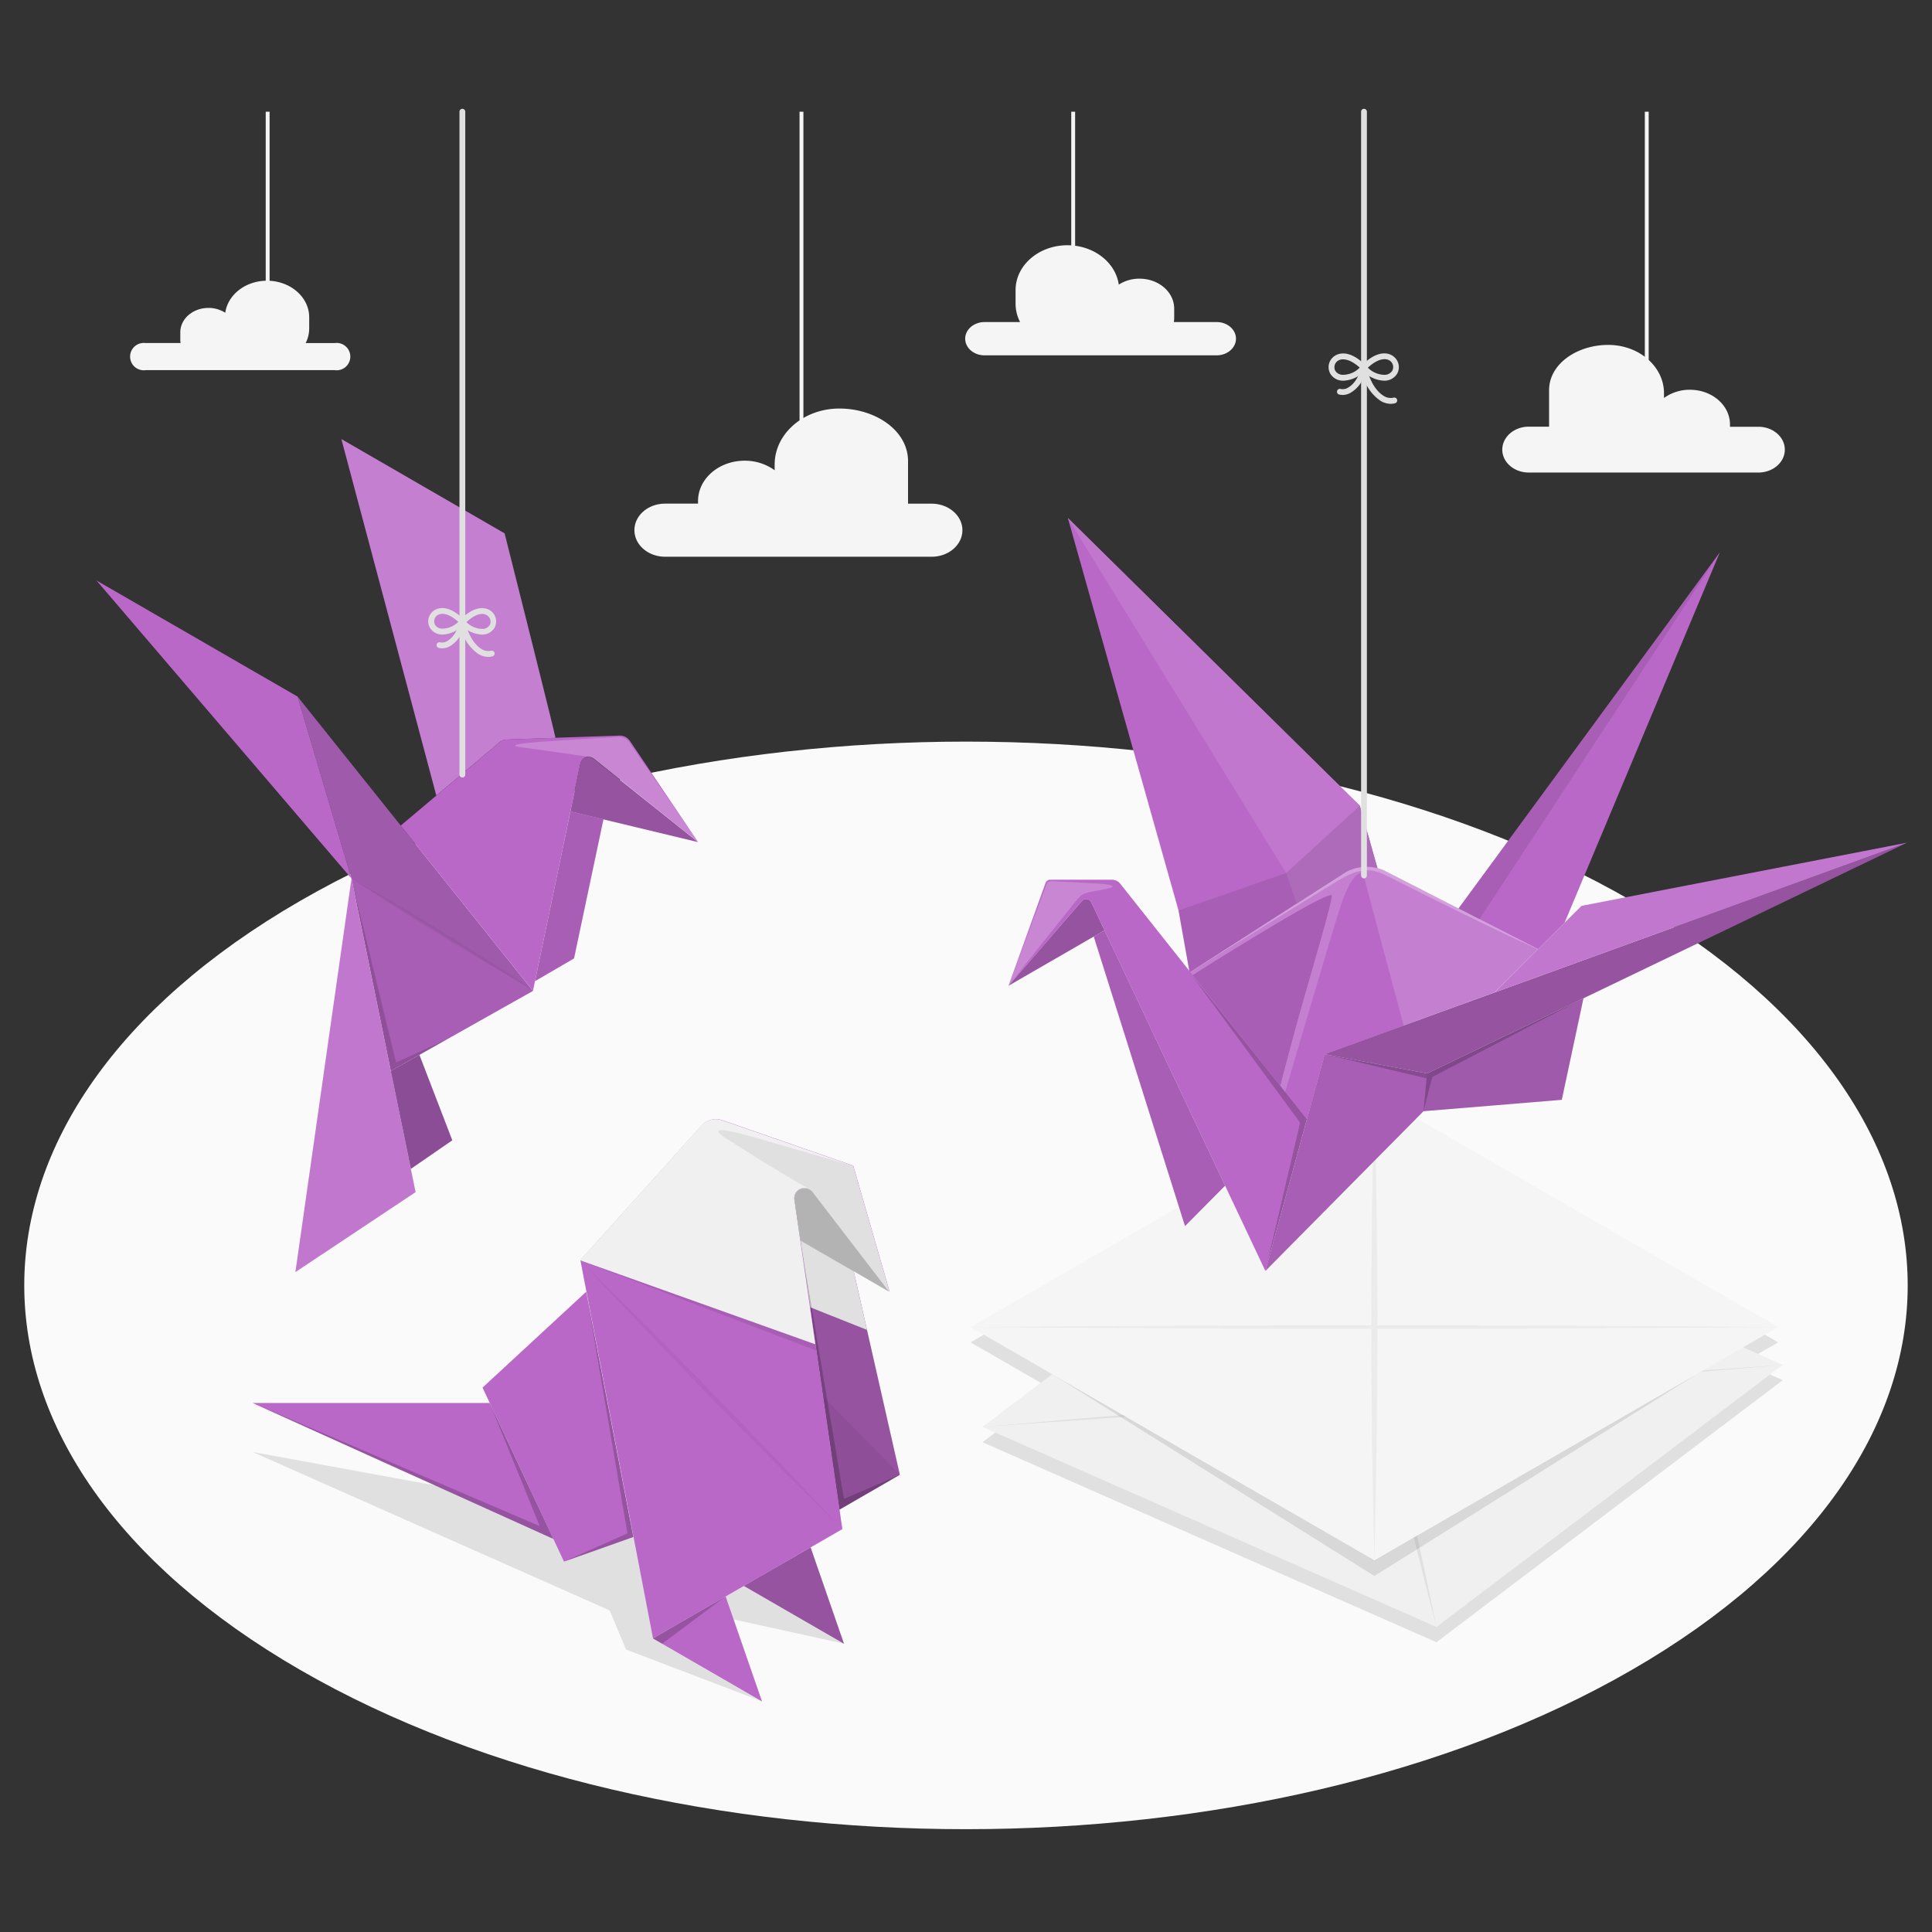 <svg xmlns="http://www.w3.org/2000/svg" viewBox="0 0 500 500"><rect x="0" y="0" width="500" height="500" fill="#333333" stroke="none"/><g id="Floor"><path id="floor" d="M77.66,233.16c-95.18,55-95.17,144,0,199s249.49,54.95,344.67,0,95.17-144,0-199S172.84,178.21,77.66,233.16Z" style="fill:#fafafa"></path></g><g id="Clouds"><g id="Cloud"><path id="cloud" d="M241.09,130.35H235v-11c0-8-8.52-13.62-17.77-13.62s-16.75,6.49-16.75,14.5v1.47a13.13,13.13,0,0,0-7.77-2.47c-6.66,0-12.06,4.68-12.06,10.44v.67h-8.52c-4.39,0-7.94,3.07-7.94,6.87s3.55,6.87,7.94,6.87h69c4.38,0,7.94-3.07,7.94-6.87S245.47,130.35,241.09,130.35Z" style="fill:#f5f5f5"></path><rect x="206.92" y="28.91" width="1" height="81.77" style="fill:#f5f5f5"></rect></g><g id="cloud"><path id="cloud" d="M395.63,110.42h5.27V101c0-6.9,7.34-11.74,15.31-11.74s14.43,5.6,14.43,12.5V103a11.31,11.31,0,0,1,6.7-2.13c5.73,0,10.38,4,10.38,9v.58h7.35c3.78,0,6.84,2.65,6.84,5.92s-3.06,5.92-6.84,5.92H395.63c-3.77,0-6.84-2.65-6.84-5.92S391.86,110.42,395.63,110.42Z" style="fill:#f5f5f5"></path><rect x="425.68" y="28.91" width="1" height="81.77" style="fill:#f5f5f5"></rect></g><g id="cloud"><path id="cloud" d="M314.87,83.35H303.79a7.45,7.45,0,0,0,.09-1.06V79.88c0-4.29-4-7.76-9-7.76a9.76,9.76,0,0,0-5.34,1.54c-.82-5.74-6.45-10.19-13.3-10.19-7.41,0-13.41,5.2-13.41,11.61v3.6A10.35,10.35,0,0,0,264,83.35h-9.21c-2.74,0-5,1.93-5,4.3s2.23,4.31,5,4.31h60.08c2.75,0,5-1.93,5-4.31S317.62,83.35,314.87,83.35Z" style="fill:#f5f5f5"></path><rect x="277.24" y="28.91" width="1" height="37.81" style="fill:#f5f5f5"></rect></g><g id="cloud"><path id="cloud" d="M37.74,88.77h9a4.91,4.91,0,0,1-.08-.86V86c0-3.49,3.26-6.31,7.29-6.31a8.07,8.07,0,0,1,4.35,1.25c.66-4.67,5.24-8.29,10.81-8.29,6,0,10.91,4.23,10.91,9.45V85a8.32,8.32,0,0,1-.92,3.79h7.49a3.54,3.54,0,1,1,0,7H37.74a3.54,3.54,0,1,1,0-7Z" style="fill:#f5f5f5"></path><rect x="68.77" y="28.91" width="1" height="55.28" style="fill:#f5f5f5"></rect></g></g><g id="Shadows"><polygon id="Shadow" points="197.21 440.32 162.02 426.89 157.78 416.78 65.38 375.77 200.09 400.45 218.42 425.39 180.29 417 197.21 440.32" style="fill:#e0e0e0"></polygon><polygon id="shadow" points="251.19 347.4 355.69 287.07 460.19 347.4 451.11 352.64 461.4 357.18 371.75 425.01 254.26 373.24 272.31 359.59 251.19 347.4" style="fill:#e0e0e0"></polygon></g><g id="Sheets"><g id="paper-sheets"><polygon points="461.4 353.22 371.75 421.05 254.26 369.28 343.92 301.45 461.4 353.22" style="fill:#f0f0f0"></polygon><path d="M343.92,301.45c10.24,39.48,19.67,80,27.83,119.6-10.25-39.48-19.66-80-27.83-119.6Z" style="fill:#e0e0e0"></path><path d="M254.26,369.28c68.38-5.91,138.49-11.35,207.15-16.06-68.38,5.92-138.5,11.35-207.15,16.06Z" style="fill:#e0e0e0"></path><polygon points="272.35 355.64 355.69 407.87 439.68 355.28 355.69 403.77 272.35 355.64" style="opacity:0.1"></polygon><polygon points="251.19 343.44 355.69 403.77 460.19 343.44 355.69 283.11 251.19 343.44" style="fill:#f5f5f5"></polygon><path d="M356.48,343.89c34.7,0,69.41-.15,103.71-.45-34.3-.3-69-.45-103.71-.45,0-20-.27-40.08-.79-59.88-.52,19.8-.78,39.84-.78,59.88-34.71,0-69.42.15-103.72.45,34.3.3,69,.45,103.72.45,0,20,.26,40.08.78,59.88C356.21,384,356.47,363.93,356.48,343.89Z" style="fill:#ebebeb"></path></g></g><g id="origami-bird-3"><g id="origami-crane"><g id="origami-crane"><path d="M398,245.65,358.65,225.5a10.93,10.93,0,0,0-10.88.53l-39.91,25.65,30.38,37.94,4.59-16.8,43.94-16Z" style="fill:#BA68C8"></path><path d="M398,245.65,358.65,225.5a10.93,10.93,0,0,0-10.88.53l-39.91,25.65,30.38,37.94,4.59-16.8,43.94-16Z" style="fill:#fff;opacity:0.15"></path><path d="M307.86,251.68,347.77,226a10.93,10.93,0,0,1,10.88-.53L398,245.65c-11.35-5-34.58-16.71-39.07-19s-7.57-1.72-12.36,1.1S307.86,251.68,307.86,251.68Z" style="fill:#fff;opacity:0.25"></path><path d="M331.34,281s2.53-10.13,6.38-23.55,6.7-23.07,6.95-25.59-36.18,20.6-36.18,20.6Z" style="fill:#BA68C8"></path><path d="M331.34,281s2.53-10.13,6.38-23.55,6.7-23.07,6.95-25.59-36.18,20.6-36.18,20.6Z" style="opacity:0.1"></path><path d="M332.6,282.58s11.39-38.76,14.12-47.43,5.69-10.69,6.34-8,10.22,38.25,10.22,38.25l-20.45,7.42-4.59,16.8Z" style="fill:#BA68C8"></path><path d="M356.48,224.68a10.92,10.92,0,0,0-8.71,1.36l-39.91,25.64L305,235.63,276.36,134.06l75.56,74.46Z" style="fill:#BA68C8"></path><path d="M356.48,224.68a10.92,10.92,0,0,0-8.71,1.36l-12.2,7.83-2.72-7.93-56.49-91.88,75.56,74.46Z" style="fill:#BA68C8"></path><path d="M356.48,224.68a10.92,10.92,0,0,0-8.71,1.36l-12.2,7.83-2.72-7.93-56.49-91.88,75.56,74.46Z" style="fill:#fff;opacity:0.1"></path><path d="M356.48,224.68l-4.56-16.16-19.07,17.42L305,235.63l2.88,16.05L347.77,226A11,11,0,0,1,356.48,224.68Z" style="opacity:0.1"></path><polygon points="404.91 238.81 445.1 142.93 377.45 235.12 398.04 245.65 404.91 238.81" style="fill:#BA68C8"></polygon><polygon points="382.87 237.9 445.1 142.93 377.45 235.12 382.87 237.9" style="opacity:0.1"></polygon><polygon points="493.5 218.1 369.33 277.81 342.83 272.82 493.5 218.1" style="fill:#BA68C8"></polygon><polygon points="493.5 218.1 369.33 277.81 342.83 272.82 493.5 218.1" style="opacity:0.2"></polygon><polygon points="493.5 218.1 409.3 234.44 386.77 256.86 493.5 218.1" style="fill:#BA68C8"></polygon><polygon points="493.5 218.1 409.3 234.44 386.77 256.86 493.5 218.1" style="fill:#fff;opacity:0.1"></polygon><polygon points="327.49 328.92 368.4 287.58 404.19 284.63 409.8 258.35 369.33 277.81 342.83 272.82 327.49 328.92" style="fill:#BA68C8"></polygon><polygon points="327.49 328.92 368.4 287.58 404.19 284.63 409.8 258.35 369.33 277.81 342.83 272.82 327.49 328.92" style="opacity:0.1"></polygon><polygon points="368.4 287.58 369.33 277.81 409.8 258.35 404.19 284.63 368.4 287.58" style="opacity:0.05"></polygon><polygon points="342.83 272.82 369.21 279.08 368.4 287.58 370.68 278.73 409.8 258.35 369.33 277.81 342.83 272.82" style="opacity:0.2"></polygon><path d="M287.78,227.67h-16a1.27,1.27,0,0,0-1.2.85L261,255.11l19-21.93a1.45,1.45,0,0,1,2.41.33l45.07,95.41,10.75-39.3-48.3-60.9A2.76,2.76,0,0,0,287.78,227.67Z" style="fill:#BA68C8"></path><polygon points="308.49 252.47 336.46 290.54 327.49 328.92 338.24 289.62 308.49 252.47" style="opacity:0.2"></polygon><path d="M280,233.18l-19,21.93,24.84-14.34-3.43-7.26A1.45,1.45,0,0,0,280,233.18Z" style="fill:#BA68C8"></path><path d="M280,233.18l-19,21.93,24.84-14.34-3.43-7.26A1.45,1.45,0,0,0,280,233.18Z" style="opacity:0.2"></path><polygon points="306.68 317.31 283.06 242.38 285.85 240.77 317.06 306.85 306.68 317.31" style="fill:#BA68C8"></polygon><polygon points="306.68 317.31 283.06 242.38 285.85 240.77 317.06 306.85 306.68 317.31" style="opacity:0.1"></polygon><path d="M270.73,229.13c.38-1,.68-1.1,1.45-1.08,2.6.09,8.45.39,12.18.63s4.71.81,2.12,1.32-4.27.79-5.53,1.15c-1.09.32-1.69,1-2.63,2.21-3.71,4.53-17.31,21.75-17.31,21.75S270.34,230.12,270.73,229.13Z" style="fill:#fff;opacity:0.2"></path></g><g id="Cord"><path d="M353,227.33a.76.76,0,0,1-.75-.75V28.91a.75.75,0,0,1,1.5,0V226.58A.76.76,0,0,1,353,227.33Z" style="fill:#e0e0e0"></path><path d="M347.76,98.52l-.4,0a3.82,3.82,0,0,1-3.06-1.77,3.47,3.47,0,0,1,.89-4.48c.78-.62,3.68-2.27,8.29,2.34a.75.75,0,0,1,0,1A8,8,0,0,1,347.76,98.52ZM347.58,93a2.32,2.32,0,0,0-1.46.46,2,2,0,0,0-.54,2.52A2.31,2.31,0,0,0,347.47,97a6.09,6.09,0,0,0,4.42-1.86C350.14,93.55,348.68,93,347.58,93Z" style="fill:#e0e0e0"></path><path d="M358.14,98.52a8,8,0,0,1-5.76-2.91.75.75,0,0,1,0-1c4.61-4.61,7.51-3,8.29-2.34a3.47,3.47,0,0,1,.89,4.48,3.82,3.82,0,0,1-3.06,1.77ZM354,95.15A6.09,6.09,0,0,0,358.43,97a2.31,2.31,0,0,0,1.89-1.07,2,2,0,0,0-.54-2.52C358.75,92.61,356.71,92.67,354,95.15Z" style="fill:#e0e0e0"></path><path d="M359.89,104.51a5.07,5.07,0,0,1-2.72-.85,11.4,11.4,0,0,1-4.29-5.9,8,8,0,0,1-3.18,3.78,4,4,0,0,1-3.15.56.75.75,0,0,1,.43-1.44,2.6,2.6,0,0,0,2-.41c.9-.53,2.53-1.91,3.28-5.29a.75.75,0,0,1,.73-.59h0a.77.77,0,0,1,.73.62c.6,3.25,2.28,6.15,4.28,7.4a3.33,3.33,0,0,0,2.65.52.75.75,0,1,1,.39,1.45A4.2,4.2,0,0,1,359.89,104.51Z" style="fill:#e0e0e0"></path></g></g></g><g id="origami-bird-2"><g id="origami-parakeet"><polygon points="168.96 424.01 197.21 440.32 187.79 413.14 168.96 424.01" style="fill:#BA68C8"></polygon><polygon points="171.35 425.39 187.79 413.14 168.96 424.01 171.35 425.39" style="opacity:0.2"></polygon><polygon points="192.49 410.42 218.42 425.39 209.78 400.45 192.49 410.42" style="fill:#BA68C8"></polygon><polygon points="192.49 410.42 218.42 425.39 209.78 400.45 192.49 410.42" style="opacity:0.2"></polygon><polygon points="220.93 328.98 232.88 381.67 217.2 390.72 207.12 321 220.93 328.98" style="fill:#BA68C8"></polygon><polygon points="220.93 328.98 232.88 381.67 217.2 390.72 207.12 321 220.93 328.98" style="opacity:0.2"></polygon><polygon points="232.88 381.67 212.96 361.4 217.2 390.72 232.88 381.67" style="opacity:0.05"></polygon><polygon points="207.12 321 220.93 328.98 224.37 344.17 209.62 338.3 207.12 321" style="fill:#e0e0e0"></polygon><polygon points="207.12 321 218.42 387.9 232.88 381.67 217.2 390.72 207.12 321" style="opacity:0.2"></polygon><polygon points="151.7 334.31 124.88 359.11 145.96 404.14 163.91 397.77 151.7 334.31" style="fill:#BA68C8"></polygon><polygon points="151.7 334.31 162.38 396.82 145.96 404.14 163.91 397.77 151.7 334.31" style="opacity:0.2"></polygon><polygon points="143.22 398.28 65.38 363.09 126.74 363.09 143.22 398.28" style="fill:#BA68C8"></polygon><polygon points="126.74 363.09 139.67 394.95 65.38 363.09 143.22 398.28 126.74 363.09" style="opacity:0.2"></polygon><path d="M169,424l49-28.27-12.34-85.29a2.65,2.65,0,0,1,4.72-2l19.86,25.85-9.42-32.62-33.89-11.77a5,5,0,0,0-5.34,1.37l-31.39,34.87Z" style="fill:#BA68C8"></path><polygon points="150.13 326.16 211.24 349.53 211.01 347.9 150.13 326.16" style="opacity:0.1"></polygon><path d="M186.86,289.92l33.89,11.77,9.42,32.62-19.86-25.85a2.65,2.65,0,0,0-4.72,2L211,347.9l-60.88-21.74,31.39-34.87A5,5,0,0,1,186.86,289.92Z" style="fill:#f0f0f0"></path><path d="M209.18,307.59c-8-4.52-17.84-10.77-21.39-13.06s-3-3.22,9,.27c12.19,3.53,23.93,6.89,23.93,6.89l9.42,32.62-19.86-25.85A2.68,2.68,0,0,0,209.18,307.59Z" style="fill:#e0e0e0"></path><path d="M205.59,310.45,207.12,321l23,13.31-19.85-25.85A2.65,2.65,0,0,0,205.59,310.45Z" style="fill:#e0e0e0"></path><path d="M205.59,310.45,207.12,321l23,13.31-19.85-25.85A2.65,2.65,0,0,0,205.59,310.45Z" style="opacity:0.2"></path><g style="opacity:0.05"><path d="M150.13,326.16c22.37,21.86,46.52,46.65,67.8,69.58-22.38-21.87-46.52-46.65-67.8-69.58Z"></path></g></g></g><g id="origami-bird-1"><g id="origami-parakeet"><g id="origami-dove"><path d="M88.35,113.63l24.57,92.26h0l16.32-13.76a3.16,3.16,0,0,1,1.94-.74l12.57-.43c0-.66-13.16-52.92-13.16-52.92Z" style="fill:#BA68C8"></path><path d="M88.35,113.63l24.57,92.26h0l16.32-13.76a3.16,3.16,0,0,1,1.94-.74l12.57-.43c0-.66-13.16-52.92-13.16-52.92Z" style="fill:#fff;opacity:0.15"></path><polygon points="137.93 256.45 101.14 277.16 90.97 227.37 77.01 180.28 137.93 256.45" style="fill:#BA68C8"></polygon><polygon points="137.93 256.45 101.14 277.16 90.97 227.37 77.01 180.28 137.93 256.45" style="opacity:0.1"></polygon><polygon points="90.97 227.37 102.5 274.98 115.48 269.08 101.14 277.16 90.97 227.37" style="opacity:0.15"></polygon><polygon points="90.97 227.37 137.93 256.45 77.01 180.28 90.97 227.37" style="opacity:0.05"></polygon><polygon points="90.97 227.37 107.55 308.52 76.45 329.21 90.97 227.37" style="fill:#BA68C8"></polygon><polygon points="90.97 227.37 107.55 308.52 76.45 329.21 90.97 227.37" style="fill:#fff;opacity:0.1"></polygon><polygon points="108.54 273 117.05 295.11 106.33 302.5 101.14 277.16 108.54 273" style="fill:#BA68C8"></polygon><polygon points="108.54 273 117.05 295.11 106.33 302.5 101.14 277.16 108.54 273" style="opacity:0.25"></polygon><polygon points="77.01 180.28 24.97 150.23 90.97 227.37 77.01 180.28" style="fill:#BA68C8"></polygon><path d="M103.71,213.66l25.55-21.54a3.23,3.23,0,0,1,1.94-.75l29.14-1a3.13,3.13,0,0,1,2.67,1.36l17.61,26.14-26.94-21.55a2.17,2.17,0,0,0-3.47,1.25l-12.28,58.86Z" style="fill:#BA68C8"></path><path d="M152.85,195.93c-2.7-.38-14.87-2.15-17.73-2.5s-3.05-.89,5.22-1.47c6.95-.5,15.65-1,19.47-1.22a3.2,3.2,0,0,1,3.07,1.39l17.74,25.76-26.94-21.55A2.3,2.3,0,0,0,152.85,195.93Z" style="fill:#fff;opacity:0.2"></path><path d="M147.63,210l33,7.93-27-21.54a2.15,2.15,0,0,0-3.46,1.25Z" style="fill:#BA68C8"></path><path d="M147.63,210l33,7.93-27-21.54a2.15,2.15,0,0,0-3.46,1.25Z" style="opacity:0.2"></path><polygon points="156.18 212.01 148.56 248.04 138.46 253.92 147.63 209.96 156.18 212.01" style="fill:#BA68C8"></polygon><polygon points="156.18 212.01 148.56 248.04 138.46 253.92 147.63 209.96 156.18 212.01" style="opacity:0.1"></polygon><g style="opacity:0.05"><path d="M91,227.37c15.88,8.91,31.52,18.48,46.68,28.59C121.76,247,106.12,237.47,91,227.37Z"></path></g></g><g id="cord"><path d="M119.66,201.22a.76.76,0,0,1-.75-.75V28.91a.75.75,0,1,1,1.5,0V200.47A.75.75,0,0,1,119.66,201.22Z" style="fill:#e0e0e0"></path><path d="M114.66,164.22h-.39a3.7,3.7,0,0,1-3-1.73,3.39,3.39,0,0,1,.86-4.35c.76-.59,3.57-2.19,8,2.26a.74.74,0,0,1,0,1A7.69,7.69,0,0,1,114.66,164.22Zm-.17-5.36a2.18,2.18,0,0,0-1.39.45,1.88,1.88,0,0,0-.51,2.38,2.16,2.16,0,0,0,1.8,1,5.85,5.85,0,0,0,4.22-1.76C116.94,159.43,115.54,158.86,114.49,158.86Z" style="fill:#e0e0e0"></path><path d="M124.66,164.22a7.72,7.72,0,0,1-5.57-2.81.77.77,0,0,1,0-1c4.46-4.45,7.27-2.85,8-2.26a3.38,3.38,0,0,1,.87,4.35,3.7,3.7,0,0,1-3,1.73ZM120.72,161a5.86,5.86,0,0,0,4.22,1.76,2.16,2.16,0,0,0,1.8-1,1.88,1.88,0,0,0-.52-2.38C125.24,158.53,123.3,158.59,120.72,161Z" style="fill:#e0e0e0"></path><path d="M126.35,170a4.94,4.94,0,0,1-2.64-.82,11,11,0,0,1-4.12-5.64,7.62,7.62,0,0,1-3,3.6,3.93,3.93,0,0,1-3.06.54.75.75,0,0,1,.43-1.44,2.54,2.54,0,0,0,1.87-.39c.86-.51,2.42-1.84,3.14-5.08a.76.76,0,0,1,.73-.59h0a.76.76,0,0,1,.72.62c.58,3.12,2.19,5.91,4.11,7.11a3.23,3.23,0,0,0,2.53.5.74.74,0,0,1,.92.52.76.76,0,0,1-.52.93A4.46,4.46,0,0,1,126.35,170Z" style="fill:#e0e0e0"></path></g></g></g></svg>